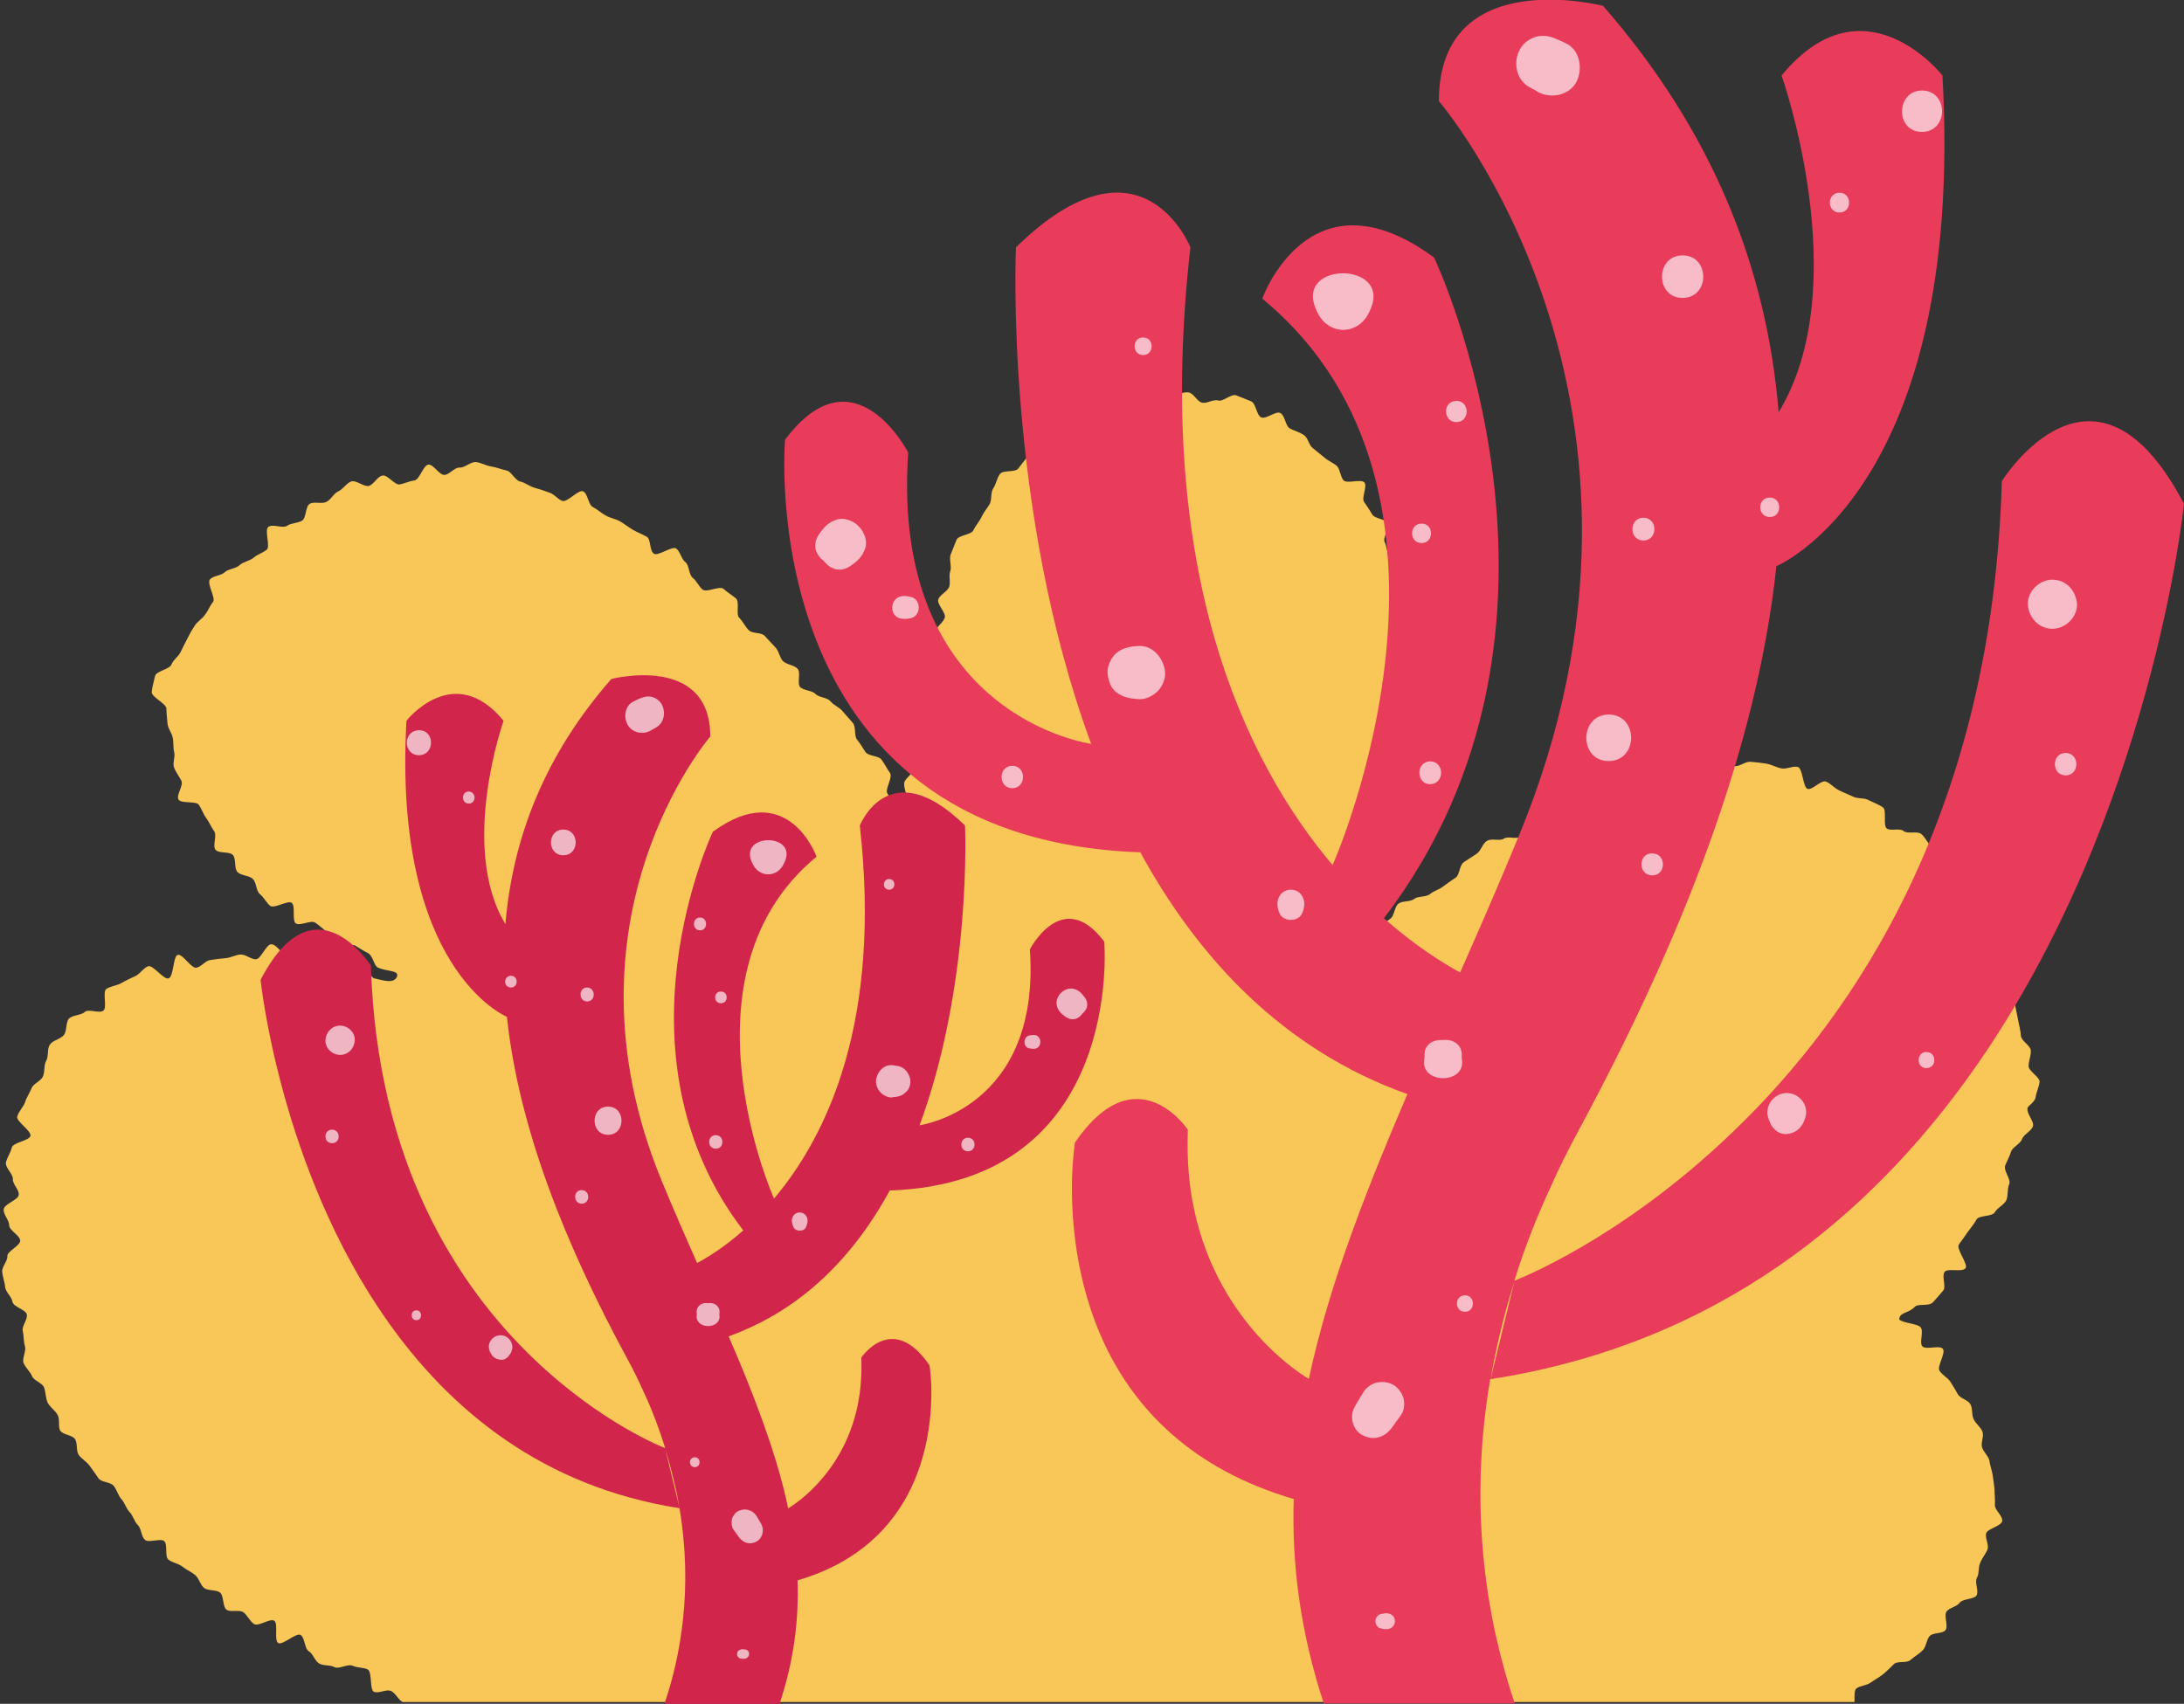 <svg id="Layer_1" xmlns="http://www.w3.org/2000/svg" viewBox="0 0 595.9 465"><rect x="0" y="0" width="595.9" height="465" fill="#333333" stroke="none"/><style>.st0{fill:#F9C757;} .st1{fill:#E83C5A;} .st2{opacity:0.66;} .st3{fill:#FFFFFF;} .st4{fill:#D2254B;}</style><path class="st0" d="M555.4 299.5c.2-1.4.9-2.8 1.1-4.2.1-1.4-3.1-3-3-4.4 0-1.4.7-2.8.6-4.2-.1-1.4-2.5-2.5-2.7-4-.1-1.4-.4-2.6-.7-4-.3-1.4-.5-2.6-.8-4-.3-1.3 1.1-3.1.7-4.4-.4-1.3.8-3.2.3-4.5-.5-1.3-3.5-1.5-4.1-2.8-.6-1.3 1.4-3.8.8-5-.6-1.2-2.2-2-2.9-3.2-.7-1.2.6-3.7-.2-4.9-.7-1.1-4.2-.5-5.1-1.7-.8-1.1-1.8-2.1-2.7-3.2-.9-1.1-1.7-2.1-2.7-3.2-.9-1.1-.9-3-1.8-4s-1.6-2.3-2.7-3.4c-1-1-1.6-2.4-2.6-3.4s-1.6-2.5-2.7-3.4c-1.1-.9-3.7.1-4.8-.8-1.1-.9-3.5.1-4.6-.7-1.1-.8.1-5.1-1.1-5.8-1.2-.8-2.6-1.3-3.8-1.9-.3-.2-.7-.3-1.1-.4-1.1-.2-2.3-.1-3.2-.6-1.3-.6-2.6-1.1-3.8-1.7-1.3-.6-2.3-1.9-3.6-2.4-1.3-.5-3.7 2.4-5 2-1.3-.4-1.3-5.7-2.7-6-1.4-.3-3.1.7-4.5.4-1.4-.3-2.8-1.1-4.1-1.3-1.4-.2-2.9-.4-4.3-.5-1.4-.1-2.9 1.3-4.3 1.2-1.4-.1-2.8-.5-4.2-.5-1.4.1-2.9-1.3-4.3-1.2-1.4.1-2.8 1.4-4.1 1.6-1.4.2-2.6 2-4 2.2-1.4.2-2.3 2.4-3.7 2.7-1.4.3-2.9-.4-4.2-.1-1.4.3-2.5 1.4-3.8 1.8-1.3.4-3.8-2.9-5.1-2.5-1.3.4-1.3 4.9-2.5 5.4-1.3.5-3-.1-4.3.4-1.3.5-2.4 1.3-3.7 1.8-1.3.6-4.2-2.6-5.5-2-1.3.6-.7 4.9-2 5.5-1.3.6-2.7.9-3.9 1.5-1.3.7-2 2-3.2 2.7-1.2.7-3.4-.3-4.5.5-1.2.7-3.4-.2-4.6.6-1.2.7-1.6 2.7-2.8 3.5-1.2.8-2.3 1.5-3.5 2.3-1.2.8-1.1 3.4-2.2 4.2-1.2.8-2.3 1.6-3.4 2.4-1.1.9-2.6 1.2-3.6 2.1-1.2.9-3.2.5-4.3 1.3-1.1.9-3.3.5-4.3 1.3-.3.2-.5.5-.7.9-.5 1.1-.7 2.5-1.4 3.1-.9.8-1.8 1.2-2.7 1.7-.5-1-1.7-2.4-1.8-3.4-.1-.2 0-.4 0-.5.4-1.2 2.5-2 3-3.4.4-1.3 2.4-2.1 2.8-3.5.4-1.3-2.7-3.6-2.3-4.9.3-1.3 1.3-2.5 1.6-3.8.3-1.3-.6-2.9-.3-4.3.3-1.3 4.9-1.7 5.2-3.1.3-1.3.3-2.8.6-4.2.3-1.3 1.5-2.6 1.8-4 .2-1.3-1.1-3-.9-4.4.2-1.4 1.1-2.7 1.3-4.1.2-1.4-4.2-3.3-4.1-4.7.1-1.4 1-2.6 1.1-4 .1-1.4-.3-2.7-.2-4.1.1-1.4.1-2.7.1-4.1 0-1.4.6-2.7.6-4.1 0-1.4 1.8-2.8 1.8-4.2-.1-1.4-.8-2.7-.9-4.1-.1-1.4 0-2.8-.2-4.1-.1-1.4-2.3-2.5-2.5-3.8-.2-1.4.7-2.8.5-4.2-.3-1.4.9-3 .6-4.3-.3-1.4-2.2-2.3-2.5-3.6-.4-1.3-.9-2.6-1.3-3.9-.5-1.3-1.4-2.3-1.9-3.6-.5-1.3-.5-2.7-1.1-4-.6-1.3 1.5-3.8.9-5.1-.7-1.2-3.6-1.2-4.3-2.4-.7-1.2-1.4-2.3-2.2-3.4-.8-1.1.9-4.2.1-5.3-.9-1.1-4.7.4-5.7-.6-.9-1-.9-2.9-1.8-3.9-1-.9-2.4-1.4-3.4-2.3-1.1-.9-2.1-1.7-3.2-2.6-1.1-.8-1.3-2.9-2.5-3.6-1.1-.8-2.6-1.1-3.8-1.8-1.2-.7-1.3-3.6-2.6-4.2-1.2-.6-3.9 1.8-5.2 1.2-1.3-.6-1.4-3.9-2.8-4.4-1.3-.5-2.6-1.1-4-1.6s-3.6 1.8-4.9 1.4c-1.4-.4-3.1.9-4.4.6-1.4-.3-2.3-2.6-3.7-2.8-1.4-.2-2.9.7-4.3.6-1.4-.1-2.8-.9-4.1-.9-1.4 0-2.7 2.2-4.1 2.3-1.4.1-2.9-1.4-4.2-1.2-1.4.2-2.7.4-4.1.7-1.4.3-2.1 2.3-3.4 2.7-1.3.5-3.6-1.6-4.9-1-1.3.6-3.1.3-4.3 1-1.2.7-.6 4.2-1.8 5-1.1.8-3 .6-4 1.5-1.1.9-2.7 1.2-3.8 2.1-1 1-.1 3.8-1 4.8-.9 1.1-1.6 2.1-2.5 3.2-.9 1.1-4.2.3-5 1.5-.8 1.1-1 2.7-1.8 3.9-.8 1.2-.3 3.1-1 4.3-.7 1.2-1.6 2.2-2.2 3.5-.6 1.3-1.6 2.3-2.2 3.6-.6 1.3-4 1.3-4.6 2.6-.5 1.3-1.1 2.7-1.6 4-.5 1.3.3 3.2-.1 4.5-.5 1.3.1 3-.3 4.3-.4 1.3-2.6 2.2-3 3.5-.4 1.3 2.1 3.6 1.8 4.9-.4 1.4-2.2 2.4-2.5 3.7-.3 1.4-.4 2.8-.7 4.2-.3 1.4.9 3.1.7 4.4-.3 1.4-1.3 2.6-1.6 4-.3 1.4.7 3 .5 4.4-.2 1.4-1.6 2.6-1.8 4-.2 1.4-2.3 2.5-2.5 3.9-.2 1.4 2.4 3.2 2.2 4.5-.2 1.4-3.8 2.4-4 3.8-.2 1.5 1.3 3 1.2 4.3-.1 1.5-2.5 2.8-2.6 4-.1 1.6.8 3.1.7 4.3-.1 2.7 2.6 1.7.6 2.3-2 .6-2.6 2.2-4.1 0-.7-1-.9-2.5-1.8-3.8-.7-1.1 1.6-4.4.7-5.6-.8-1.1-1.4-2.4-2.3-3.6-.8-1.1-3.5-.9-4.3-2-.8-1.1-1.4-2.3-2.4-3.5-.8-1.1-.2-3.4-1.1-4.5-.9-1.1-1.9-2.1-2.8-3.2-.9-1.1-2.4-1.6-3.3-2.7-.9-1.1-3.1-1-4.1-2-.9-1-3.2-.9-4.2-1.9-.9-1 .3-4-.7-5-.9-1-3-1.1-4-2.1-.9-1-1.1-2.8-2.1-3.8s-1.9-2.1-2.9-3.1-3.3-.5-4.3-1.5-1.6-2.4-2.6-3.4c-1-.9.2-4.3-.9-5.3-1.1-.9-2.3-1.6-3.4-2.6-1.1-.9-4.6 1.1-5.7.2-1.1-.9-1.6-2.4-2.7-3.2-1.1-.9-.9-3.4-2-4.3-1.1-.8-1.4-2.9-2.5-3.7-1.1-.8-5 2.2-6.1 1.4-1.2-.8-.8-3.9-1.9-4.6-1.2-.7-2.6-1.2-3.8-1.9-1.2-.7-2.3-1.6-3.5-2.3-1.2-.7-2.7-.9-3.9-1.6-1.3-.7-2.3-1.7-3.5-2.3-1.3-.6-1.4-3.7-2.7-4.3-1.3-.6-4.3 3.1-5.7 2.6-1.3-.5-2.2-1.9-3.6-2.3-1.3-.5-2.6-.9-4-1.3s-2.5-1.4-3.9-1.7c-1.4-.3-2.3-2.7-3.7-3-1.4-.3-2.8-.9-4.2-1.1-1.4-.2-2.8-1.1-4.2-1.2-1.4-.1-3 1.6-4.4 1.5-1.4-.1-2.8 2-4.2 2-1.4 0-2.9-2.9-4.3-2.8-1.4.1-2.4 4.1-3.8 4.3-1.4.2-2.6.8-4 1.1-1.4.3-3.4-2.8-4.8-2.4-1.4.3-2.2 2.3-3.6 2.8-1.3.4-3.6-1.7-4.9-1.2-1.3.5-2.2 2.1-3.5 2.7-1.3.6-2 2.3-3.3 2.9-1.3.6-3.3-.2-4.5.5-1.2.7-.9 3.9-2.1 4.6-1.2.7-2.9.6-4.1 1.4-1.1.8-3.9-.6-5.1.3-1.1.9.6 5.3-.4 6.2-1.1.9-2.6 1.3-3.6 2.2-1.1.9-2.8 1.1-3.8 2-1 1-3 1-4 1.9-1 1-3.2 1-4.1 2-1 1.1 1.7 5.2.8 6.2-.9 1.1-1.3 2.4-2.2 3.5-.8 1.2-2.1 1.8-2.8 3-.8 1.2-1.4 2.3-2 3.5-.7 1.3-1.2 2.4-1.8 3.6-.6 1.3-2 2.1-2.5 3.4-.5 1.4-4.2 1.8-4.5 3.2-.3 1.4-.8 3-.9 4.3-.2 1.4 4 3.2 4 4.6 0 1.4.2 2.6.3 4 .1 1.4 1.1 2.5 1.4 3.8.3 1.4.1 2.6.4 4 .4 1.3-.5 3 0 4.3.5 1.3 1.4 2.4 2 3.6.6 1.3-1.5 3.9-.8 5.1.7 1.2 4.9.3 5.6 1.5.8 1.2 1.1 2.4 2 3.6.8 1.1 1.3 2.4 2.1 3.5.9 1.1-.5 4.1.4 5.1.9 1.1 3.7.4 4.7 1.4 1 1 .3 3.7 1.3 4.7s3.1.9 4.1 1.8c1.1.9.9 3.3 2 4.2 1.1.9 1.8 2.4 2.8 3.2 1.1.9 4.8-1.6 5.9-.8 1.1.9 0 4.8 1.1 5.6 1.2.8 4.1-1 5.3-.2 1.2.8 2.2 1.8 3.3 2.6 1.2.8.5 4.5 1.6 5.3h.1c-1.3-.2-2.8-.3-4.2-.5-1.3-.1-2.8 0-4.3-.1-1.4-.1-2.9 1.5-4.3 1.4-1.4-.1-2.7-2.8-4.2-2.8-1.4 0-2.8 4.1-4.2 4.1-1.4 0-2.8-1.4-4.2-1.3-1.4.1-2.7.9-4.1 1-1.4.1-2.7.3-4.1.5-1.4.2-2.4 1.8-3.8 2.1-1.4.3-3.8-3.9-5.1-3.5-1.3.3-1.1 6-2.5 6.4-1.3.5-4.3-3.8-5.6-3.3-1.3.5-2.2 2.1-3.5 2.7-1.3.6-2.6 1.2-3.8 1.9-1.2.7-2.9.8-4.1 1.6-1.1.8.3 5.1-.8 5.9-1.1.9-4.1-.6-5.1.4-1 .9-3.3.8-4.3 1.8-.9 1-.5 3.4-1.4 4.5-.4.5-1.2.9-2 1.3-.7.3-1.4.7-1.8 1.3-.8 1.1-.3 3.2-1 4.4-.7 1.2-.3 3-.9 4.3-.6 1.3-2.6 1.9-3.1 3.2-.5 1.3-1.4 2.5-1.8 3.9-.5 1.3-1.7 2.4-2.1 3.8-.4 1.3 3.9 3.9 3.6 5.3-.3 1.3-4.8 1.8-5.1 3.2-.3 1.4-1.3 2.7-1.6 4.1-.2 1.4 2 3.1 1.9 4.5-.1 1.4 1.8 2.9 1.6 4.3-.1 1.4-4.1 2.5-4.1 4-.1 1.4 1.5 2.9 1.5 4.3s3 2.8 3 4.2c0 1.4-3.6 2.9-3.5 4.2.1 1.4-1.6 3-1.4 4.3.1 1.4.7 2.8.8 4.2.2 1.4 1.8 2.6 2 4 .3 1.4 3.6 2.1 3.9 3.4.3 1.4-1.4 3.2-1.1 4.5.3 1.3.2 2.8.6 4.2.4 1.3-.8 3.3-.4 4.5.5 1.3 1.8 2.4 2.3 3.6.5 1.3 2.8 1.9 3.3 3.1.5 1.3.4 2.9 1 4.2.6 1.2 2 2.1 2.7 3.3.7 1.2.1 3.2.7 4.3.7 1.2 3.4 1.2 4.1 2.4.7 1.2.2 3.2 1 4.3.8 1.1 2.2 1.8 3 3 .8 1.1 1.6 2.2 2.4 3.4.9 1.1 3.2.9 4.1 2 .9 1.1 1.2 2.6 2.1 3.6.9 1 1.3 2.5 2.2 3.5 1 1 1.3 2.6 2.3 3.6 1 1 .9 3.1 1.9 4 1 1 4.3-.5 5.3.4s.1 4.1 1.1 5c1.1.9 2.8 1.1 3.8 1.9 1.1.9 2.4 1.4 3.5 2.3 1.1.9 1.4 2.7 2.5 3.6 1.1.8 3.2.4 4.3 1.2 1.1.8.7 3.9 1.8 4.7 1.1.8 3.4-.1 4.6.7 1.1.8 1.7 2.4 2.9 3.2 1.2.8 4.3-1.6 5.5-.9 1.2.7-.1 5.4 1.1 6.1 1.2.7 4.9-2.9 6.1-2.2 1.2.7 1.1 3.8 2.2 4.4 1.2.7 1.7 2.7 2.9 3.4 1.2.7 3 .3 4.2 1 1.2.6 3.6-1 4.9-.4 1.3.6 2.8.4 4.1 1 1.3.6.5 5.5 1.7 6.1 1.3.6 3.4-.8 4.7-.2 1.3.6 2 2.5 3.2 3H506c0-1.5-.1-3.2.5-3.7 1.1-.8 2.8-.8 3.9-1.6s2.3-1.4 3.4-2.3c1.1-.9 2-1.8 3-2.8 1.1-.9 3.5-.1 4.5-1.1 1-.9 2.3-1.6 3.3-2.6s1-2.9 1.9-3.9c.9-1 3.5-.6 4.3-1.6.9-1-.5-4 .3-5.1.9-1.1 2.8-1.3 3.6-2.4.8-1.1 3.9-.9 4.6-2 .7-1.2-.6-3.6.1-4.8.7-1.2.3-2.9.9-4.1.5-1.3 1.5-2.4 2-3.7.4-1.3-.7-3-.4-4.3.3-1.3 4.2-2 4.4-3.4.2-1.4-2.1-3-2-4.4.1-1.4-.1-2.7-.1-4.1-.1-1.4-.3-2.6-.5-4-.2-1.3-.7-2.6-.9-4-.3-1.3-1.6-2.3-2-3.6-.4-1.3.6-3 .1-4.3-.5-1.3-1.8-2.1-2.4-3.4-.6-1.2-.2-2.9-.9-4.1-.7-1.2-2.7-1.5-3.4-2.7-.7-1.2-1.3-2.3-2.1-3.5-.8-1.1-2.1-1.7-2.9-2.9-.8-1.1 1.8-4.9.9-6-.9-1.1-4.7.4-5.6-.7-.9-1 .5-4.2-.5-5.2-.9-1-4.8-1.1-5.8-2.1.1-2.1 2.4-1.5 4.3-3.5.9-.9 3.8 0 4.9-1.2.9-1 1.8-2 2.8-3.2.9-1-.5-4 .4-5.1.8-1.1 4.8.2 5.7-1 .8-1.1-2.7-5.3-1.8-6.5.8-1.1 1.6-2.2 2.4-3.4.8-1.1 1.7-2.1 2.4-3.4.7-1.2 4.3-.7 5-2 .7-1.2 2.4-1.9 3.1-3.2.6-1.3.2-3.1.8-4.4.6-1.3-1.6-3.7-1.1-5.1.5-1.3 1.2-2.4 1.6-3.8.5-1.3 2.5-2.1 3-3.4.4-1.3 2.6-2.2 3-3.6.3-1.3-1.7-3.3-1.5-4.7-.3-.6 2-1.7 2.2-3.1zM96.8 258c1.3.8 2.4 1.5 3.6 2.1 1.4.8 1.6 3.3 2.6 3.9 2.4 1.2 6.1.7 5.3 2.6-.9 1.9-3.6 1-6.2.4-1.1-.3-1.8-3.5-3.4-3.8-1.3-.3-3.3 2.8-4.7 2.6-1.2-.2-1.8-4.7-3.1-5.4 1.5 0 4.8-3 5.9-2.4zm278-2.9c-.9-.6-.5-.3.3-.2.2.7.7.9-.3.2z"/><path class="st1" d="M546.2 131.3c-2.6 89.4-39.4 145.2-73.7 177.9-30.6 29.4-59.2 40.3-59.3 40.3 2.6-8.4 5.9-17 10-25.8 2.1-4.8 4.5-9.5 7.1-14.4 28.4-52.6 49.1-104.9 54.4-154.9v.1s51.6-21.2 45.3-133.9c0 0-21.4-27.3-43.9 0 0 0 20.3 57.2-.8 91.9-3.2-39.1-17.8-76.4-47.9-110.9 0 0-44.8-11.6-44.8 26 0 0 70.8 82.3 21.7 200.8-5.3 12.9-10.7 25.2-15.9 37-4.6-2.5-12.2-7.2-20.8-14.8 61.3-80.2 13.7-180.3 13.7-180.3-34-25-46.9 11.2-46.9 11.2 64.3 53.1 19.3 154.4 19.2 154.6-24.2-28.7-48.8-80.3-38.8-168.6 0 0-13.3-33.6-47.6 0 0 0-3.3 71.3 20.7 136l-.2-.5s-54.8-7.4-49.9-79.5c0 0-14.7-28.7-33.6-3.5 0 0-9.4 108.9 96.9 112.6l-.3-.6c15.9 29.3 39.1 54.4 73.2 66.6-5.4 12.6-10.4 24.8-14.7 36.6-5.2 14.2-9.4 28-12.3 41.6l.1-.5s-24.4-13.7-31.3-46.3c-1.4-6.5-2-13.7-1.7-21.7 0 0-14-21-30.8 3.5 0 0-.6 3.8-.8 9.8-.5 21.3 4.5 71.1 60.5 87.5v-.3c-.6 18.2 1.8 36.6 8.2 56.1h52.1c-7.3-21.6-12.9-52.1-6.7-88.5 61.7-9.5 103.6-44.3 132-84.6 48.7-69.2 57.3-154.3 57.3-154.3-24.5-46.8-49.7-6.2-49.7-6.2zM406.7 376.4c1.5-8.6 3.6-17.5 6.5-26.7l-6.5 26.7z"/><g class="st2"><path class="st3" d="M459.1 81.3c7.5 0 7.5-11.6 0-11.6s-7.5 11.6 0 11.6zM448.4 147.5c4 0 4-6.2 0-6.2s-4 6.2 0 6.2zM482.9 141.1c3.4 0 3.4-5.3 0-5.3-3.5 0-3.5 5.3 0 5.3zM417.3 23.8c.8.4 1.6.8 2.3 1.3 3.5 1.9 8.5 1 10.5-2.7 1.8-3.4 1.1-8.6-2.7-10.5-.8-.4-1.6-.8-2.4-1.1-1.9-.9-3.8-1.3-5.8-.8-1.8.5-3.7 1.8-4.5 3.5-1.9 3.4-1.1 8.2 2.6 10.3zM501.9 58c3.5 0 3.5-5.4 0-5.4s-3.5 5.4 0 5.4zM524.4 36c7.3 0 7.3-11.3 0-11.3-7.2.1-7.3 11.3 0 11.3zM560 171.6c3.5 0 6.8-3.1 6.7-6.7-.2-3.6-2.9-6.7-6.7-6.7-3.5 0-6.8 3.1-6.7 6.7.2 3.7 3 6.7 6.7 6.7zM563.6 211.6c3.9 0 3.9-6.1 0-6.1s-3.9 6.1 0 6.1zM492.2 306c0-.1.1-.2.1-.4-.4.7-.8 1.4-1.3 2.1.8-.9 1.3-1.7 1.6-2.8 1-3.3-1.7-6.6-5.1-6.6-3.4 0-6 3.4-5.1 6.6.3 1.1.8 2 1.6 2.8-.4-.7-.8-1.4-1.3-2.1 0 .1.1.2.1.4.7 1.9 2.3 3.6 4.6 3.5 2.4-.2 4-1.5 4.8-3.5zM525.6 291.5c2.9 0 2.9-4.4 0-4.4-2.8 0-2.8 4.4 0 4.4zM379.8 389.6c.8-1.2 1.7-2.3 2.5-3.5.9-1.2 1-3.3.6-4.6-.4-1.4-1.5-2.9-2.8-3.6-2.9-1.5-6.5-.7-8.2 2.2-.7 1.2-1.5 2.4-2.2 3.7-1.6 2.6-.7 6.5 2.1 7.9 3.1 1.6 6.1.5 8-2.1zM399.7 358c2.9 0 2.9-4.5 0-4.5s-2.9 4.5 0 4.5zM398.7 289.3c0-.2.1-.5.1-.7.8-6.4-9.2-6.4-10.1 0 0 .2-.1.5-.1.7-.9 6.6 11.2 6.6 10.3 0 0-.2-.1-.5-.1-.7-.8-6.3-10.9-6.4-10.1 0 0 .2.1.5.1.7.9 6.3 9.1 6.3 9.9 0zM450.8 238.9c3.9 0 3.9-6 0-6-3.9-.1-3.9 6 0 6zM438.9 207.7c8.2 0 8.2-12.7 0-12.7-8.1.1-8.1 12.7 0 12.7zM390.2 214c4 0 4-6.2 0-6.2-3.9 0-3.9 6.2 0 6.2zM387.9 148.2c3.4 0 3.4-5.3 0-5.3-3.5 0-3.5 5.3 0 5.3zM397.4 115.2c3.7 0 3.7-5.8 0-5.8-3.8 0-3.8 5.8 0 5.8zM358.9 84c.1.2.2.4.3.7 2.9 7.1 11.7 7.1 14.6 0 .1-.2.2-.4.3-.7 5-12.5-20.3-12.6-15.2 0zM311.9 96.9c3.1 0 3.1-4.8 0-4.8s-3.1 4.8 0 4.8zM309.5 190.7c.4 0 .8.1 1.2.1 1.7.2 3.9-.9 5.1-2.1 1.3-1.3 2.2-3.3 2.1-5.1-.2-3.6-3.2-7.6-7.3-7.3-.4 0-.8.1-1.2.1-1.9.2-3.6.7-5.1 2.1-1.2 1.2-2.2 3.3-2.1 5.1.1 1.8.7 3.8 2.1 5.1 1.6 1.3 3.2 1.8 5.2 2zM355.2 249.4c.3-.6.5-1.2.6-1.9.4-2.3-1-4.7-3.6-4.7-2.5 0-4 2.3-3.6 4.7.1.7.3 1.3.6 1.9 1.1 2.2 4.9 2.2 6 0zM276.2 215.1c3.9 0 3.9-6.1 0-6.1s-3.9 6.1 0 6.1zM248.5 162.9c-1-.2-1.8-.4-2.8-.1-3 .7-3 5.4 0 6 1.1.2 1.8.1 2.8-.1 2.9-.6 2.9-5.2 0-5.8zM226.8 142.6c-.3.2-.5.4-.8.6-6.4 4.9-.1 16 6.4 11 .3-.2.5-.4.8-.6 8.3-6.4-2.5-17.3-8.9-8.9-.2.3-.4.5-.6.8-5 6.5 6.1 12.9 11 6.4.2-.3.4-.5.6-.8 3.7-4.8-3.7-12.2-8.5-8.5zM377.8 440.3c-.4.1-.7.1-1.1.2-1.9.6-1.9 3.3 0 3.9.4.1.7.2 1.1.2 1.4.2 2.8-.6 2.8-2.2 0-1.5-1.4-2.3-2.8-2.1z"/></g><g><path class="st4" d="M71.1 267.4s5.2 51.4 34.6 93.1c17.1 24.3 42.4 45.3 79.7 51.1 3.7 22 .3 40.4-4.1 53.4h31.4c3.9-11.7 5.3-22.9 4.9-33.9v.2c33.8-9.9 36.8-40 36.5-52.8-.1-3.7-.5-5.9-.5-5.9-10.1-14.8-18.6-2.1-18.6-2.1.2 4.8-.2 9.2-1 13.1-4.1 19.7-18.9 28-18.9 28v.3c-1.7-8.3-4.3-16.6-7.4-25.1-2.6-7.2-5.6-14.5-8.9-22.1 20.6-7.4 34.6-22.5 44.2-40.2l-.2.4c64.1-2.2 58.5-67.9 58.5-67.9-11.4-15.2-20.3 2.1-20.3 2.1 3 43.5-30.1 48-30.1 48l-.1.3c14.5-39.1 12.5-82.1 12.5-82.1-20.7-20.3-28.7 0-28.7 0 6 53.3-8.8 84.5-23.4 101.8-.1-.1-27.3-61.3 11.6-93.3 0 0-7.8-21.8-28.3-6.8 0 0-28.7 60.4 8.3 108.8-5.2 4.6-9.8 7.4-12.6 8.9-3.1-7.1-6.4-14.5-9.6-22.3C151 250.7 193.8 201 193.8 201c0-22.7-27-15.7-27-15.7-18.2 20.8-26.9 43.3-28.9 66.9-12.7-21-.5-55.5-.5-55.5-13.6-16.5-26.5 0-26.5 0-3.8 68.1 27.4 80.8 27.4 80.8v-.1c3.2 30.2 15.7 61.8 32.9 93.5 1.6 2.9 3 5.8 4.3 8.7 2.5 5.3 4.4 10.5 6 15.6-.1 0-17.3-6.6-35.8-24.3-20.7-19.8-42.9-53.5-44.5-107.4-.1.1-15.3-24.5-30.1 3.9zm110.4 128c1.7 5.5 3 10.9 3.9 16.1l-3.9-16.1z"/><g class="st2"><path class="st3" d="M153.7 233.4c-4.5 0-4.5-7 0-7s4.5 7 0 7zM160.2 273.3c-2.4 0-2.4-3.8 0-3.8 2.4.1 2.4 3.8 0 3.8zM139.4 269.5c-2.1 0-2.1-3.2 0-3.2s2.1 3.2 0 3.2zM178.9 198.6c-.5.3-.9.5-1.4.8-2.1 1.2-5.1.6-6.3-1.7-1.1-2-.7-5.2 1.7-6.3.5-.2 1-.5 1.5-.7 1.1-.5 2.3-.8 3.5-.5 1.1.3 2.2 1.1 2.7 2.1 1.1 2.2.6 5.1-1.7 6.3zM127.9 219.3c-2.1 0-2.1-3.3 0-3.3 2.1.1 2.1 3.3 0 3.3zM114.3 206.1c-4.4 0-4.4-6.8 0-6.8 4.4-.1 4.4 6.8 0 6.8zM92.8 287.9c-2.1 0-4.1-1.8-4-4 .1-2.2 1.8-4 4-4 2.1 0 4.1 1.8 4 4-.1 2.2-1.8 4-4 4zM90.6 312c-2.4 0-2.4-3.7 0-3.7s2.4 3.7 0 3.7zM133.8 369c0-.1-.1-.1-.1-.2.3.4.5.9.8 1.3-.5-.5-.8-1-1-1.7-.6-2 1-4 3.1-4 2 0 3.6 2 3.1 4-.2.7-.5 1.2-1 1.7.3-.4.5-.9.8-1.3 0 .1-.1.1-.1.2-.4 1.1-1.4 2.2-2.7 2.1-1.5-.1-2.5-.9-2.9-2.1zM113.6 360.3c-1.7 0-1.7-2.7 0-2.7s1.7 2.7 0 2.7zM201.6 419.5l-1.5-2.1c-.5-.7-.6-2-.4-2.8.2-.8.9-1.8 1.7-2.2 1.8-.9 3.9-.4 5 1.3.4.7.9 1.5 1.3 2.2.9 1.6.4 3.9-1.3 4.8-1.8 1-3.6.4-4.8-1.2zM189.6 400.4c-1.8 0-1.8-2.7 0-2.7 1.7 0 1.7 2.7 0 2.7zM190.2 358.9c0-.1 0-.3-.1-.4-.5-3.9 5.6-3.8 6.1 0 0 .1 0 .3.1.4.5 4-6.7 4-6.2 0 0-.1 0-.3.1-.4.5-3.8 6.6-3.9 6.1 0 0 .1 0 .3-.1.4-.6 3.9-5.5 3.9-6 0zM158.7 328.5c-2.3 0-2.4-3.7 0-3.7s2.4 3.7 0 3.7zM165.9 309.7c-4.9 0-4.9-7.7 0-7.7s4.9 7.7 0 7.7zM195.3 313.5c-2.4 0-2.4-3.7 0-3.7s2.4 3.7 0 3.7zM196.7 273.8c-2.1 0-2.1-3.2 0-3.2s2.1 3.2 0 3.2zM191 253.9c-2.2 0-2.2-3.5 0-3.5s2.2 3.5 0 3.5zM214.2 235c-.1.1-.1.3-.2.4-1.7 4.3-7.1 4.3-8.8 0-.1-.1-.1-.3-.2-.4-3-7.6 12.3-7.6 9.2 0zM242.6 242.8c-1.9 0-1.9-2.9 0-2.9s1.9 2.9 0 2.9zM244.1 299.4c-.2 0-.5 0-.7.1-1.1.1-2.4-.6-3.1-1.3-.8-.8-1.3-2-1.3-3.1.1-2.2 1.9-4.6 4.4-4.4.2 0 .5 0 .7.1 1.2.1 2.2.4 3 1.3.7.7 1.3 2 1.3 3 0 1.1-.4 2.3-1.3 3-.9.9-1.9 1.2-3 1.3zM216.5 334.9c-.2-.4-.3-.7-.4-1.2-.3-1.4.6-2.8 2.1-2.8s2.4 1.4 2.1 2.8c-.1.4-.2.8-.4 1.2-.5 1.3-2.8 1.3-3.4 0zM264.1 314.2c-2.4 0-2.4-3.7 0-3.7s2.4 3.7 0 3.7zM280.8 282.6c.6-.1 1.1-.2 1.7-.1 1.8.4 1.8 3.3 0 3.7-.6.1-1.1 0-1.7-.1-1.7-.3-1.7-3.1 0-3.5zM294 270.4c.2.1.3.2.5.4 3.9 3 .1 9.6-3.9 6.6-.2-.1-.3-.2-.5-.4-5-3.8 1.5-10.4 5.4-5.4.1.2.2.3.4.5 3 3.9-3.7 7.8-6.6 3.9-.1-.2-.2-.3-.4-.5-2.3-2.9 2.2-7.4 5.1-5.1zM202.8 450.1c.2 0 .5.1.7.1 1.2.3 1.2 2 0 2.4-.2.1-.4.1-.7.1-.9.1-1.7-.4-1.7-1.3s.9-1.4 1.7-1.3z"/></g></g></svg>